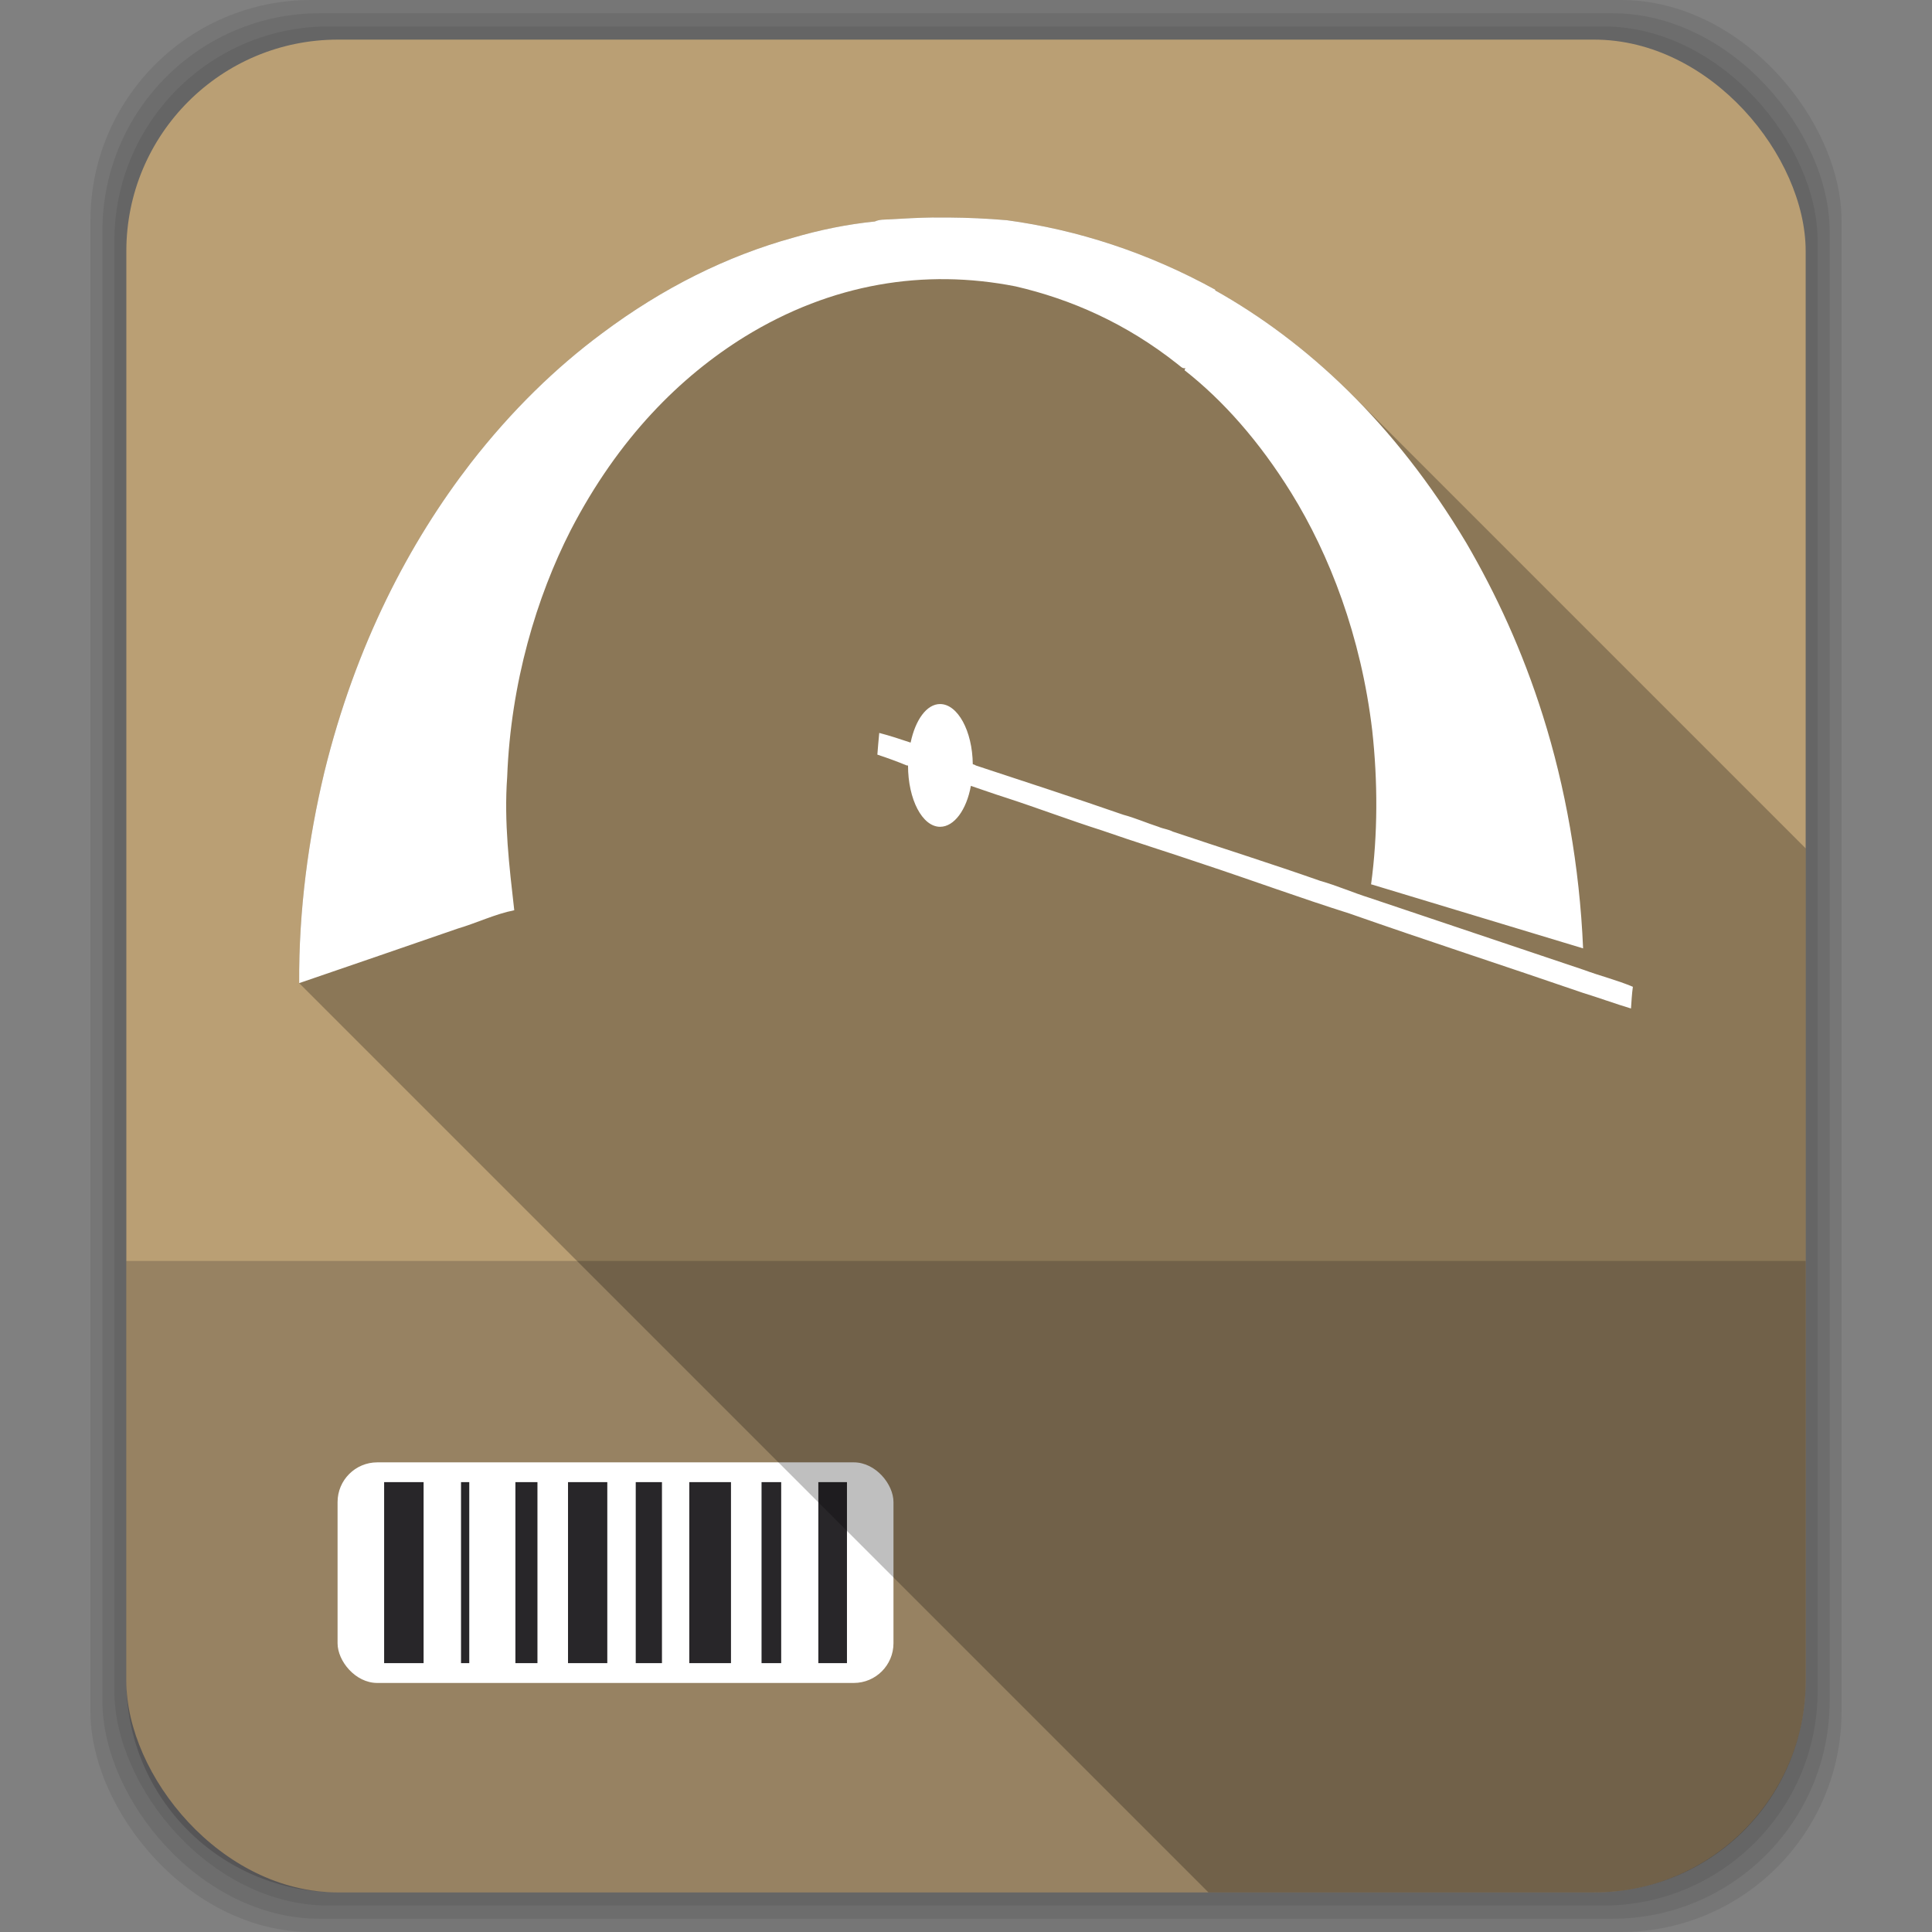 <svg viewBox="0 0 512 512" xmlns="http://www.w3.org/2000/svg">
  <rect x="0" y="0" width="512" height="512" fill="#808080" stroke="none"/>
  <g fill-opacity=".078">
    <rect height="512" rx="58.46" width="464.07" x="23.964"/>
    <rect height="505" rx="57.661" width="457.73" x="27.14" y="3.5"/>
    <rect height="498" rx="56.862" width="451.38" x="30.31" y="7"/>
  </g>
  <rect fill="#ba9f74" height="491" rx="56.06" width="445.04" x="33.481" y="10.5"/>
  <path d="m33.469 334.16v111.28c0 31.06 25 56.06 56.06 56.06h332.94c31.06 0 56.06-25 56.06-56.06v-111.28z" fill="#282629" fill-opacity=".235"/>
  <rect fill="#ffffff" height="58.46" rx="10.523" width="147.32" x="89.46" y="387.54"/>
  <path d="m101.8 392.78v47.969h10.458v-47.969zm20.376 0v47.969h2.185v-47.969zm14.411 0v47.969h5.843v-47.969zm13.944 0v47.969h10.409v-47.969zm17.946 0v47.969h6.948v-47.969zm14.19 0v47.969h11.05v-47.969zm19.15 0v47.969h5.205v-47.969zm15.05 0v47.969h7.586v-47.969z" fill="#282629"/>
  <path d="m247.41 57.63c-3.883.057-7.776.263-11.656.5-1.323.09-2.611-.029-3.906.563-7.292.736-14.599 2.219-21.813 4.344-17.253 4.787-34.26 13.14-50.5 25.313-12.193 9.04-23.952 20.427-34.813 34.406-16.06 20.788-30.469 47.956-38.781 81.938-4.179 17.453-6.794 36.552-6.656 55.844l240.97 240.97h102.21c31.06 0 56.06-25 56.06-56.06v-220.62l-120.24-120.24c-11.386-11.386-23.446-20.38-35.727-27.338l-.463-.463c-18.01-9.91-36.614-15.906-55.28-18.438-5.171-.447-10.355-.679-15.531-.719-1.294-.01-2.581-.019-3.875 0" opacity=".25"/>
  <path d="m247.41 57.63c-3.883.057-7.776.263-11.656.5-1.323.09-2.611-.029-3.906.563-7.292.736-14.599 2.219-21.813 4.344-17.253 4.787-34.26 13.14-50.5 25.313-12.193 9.04-23.952 20.427-34.813 34.406-16.06 20.788-30.469 47.956-38.781 81.938-4.179 17.453-6.794 36.552-6.656 55.844 14.04-4.781 28.03-9.644 42.06-14.469 4.987-1.47 9.915-3.862 14.938-4.844-1.315-11.549-2.746-23.411-1.875-35.31.937-24.973 7.826-47.756 16.813-65.37 12.681-24.519 29.12-40.768 46.13-51.31 23.1-14.203 47.705-18.07 71.781-13.344 14.638 3.395 29.18 9.723 42.844 20.531.691.474 1.381 1.399 2.156 1.125l-.219.563c10.2 7.984 19.843 18.888 28.28 32.5 10.123 16.356 18.507 37.936 21.469 63.03 1.47 13.357 1.497 27.457-.313 40.719.123.035.252.059.375.094 18.595 5.637 37.22 11.257 55.813 16.875-.925-21.802-4.752-42.991-10.656-61.66-5.417-17.232-12.451-32.33-20.25-45.719-19.07-31.943-42.42-53.42-66.59-67l .063-.156c-18.01-9.91-36.614-15.906-55.28-18.437-5.171-.447-10.355-.679-15.531-.719-1.294-.01-2.581-.019-3.875 0m1.719 128.94c-3.577 0-6.556 4.223-7.813 10.219-2.753-.929-5.543-1.84-8.313-2.563-.188 1.965-.352 3.77-.5 5.75 2.616.861 5.215 1.808 7.813 2.875.108.034.204-.034.313 0 0 9.01 3.803 16.25 8.5 16.25 3.719 0 7-4.469 8.156-10.844 3.14 1.042 6.325 2.204 9.469 3.188 8.47 2.764 16.805 5.927 25.281 8.625 8.924 3.114 17.851 5.864 26.781 8.906 12.876 4.256 25.859 9.03 38.75 13.09 20.615 7.236 41.25 13.93 61.875 21.03 4.268 1.307 8.508 2.878 12.781 4.156.132-1.934.237-3.868.5-5.75-4.307-1.821-8.642-2.857-12.969-4.469-18.963-6.354-37.914-12.749-56.875-19.12-4.358-1.364-8.601-3.243-12.969-4.469-12.989-4.568-26.09-8.691-39.09-13.06-1.267-.638-2.541-.731-3.813-1.281-3.11-1-6.19-2.354-9.313-3.188-12.996-4.51-26.08-8.779-39.09-13.06-.253-.192-.535-.253-.813-.344-.093-8.851-4.02-15.938-8.656-15.938" fill="#ffffff"/>
</svg>

